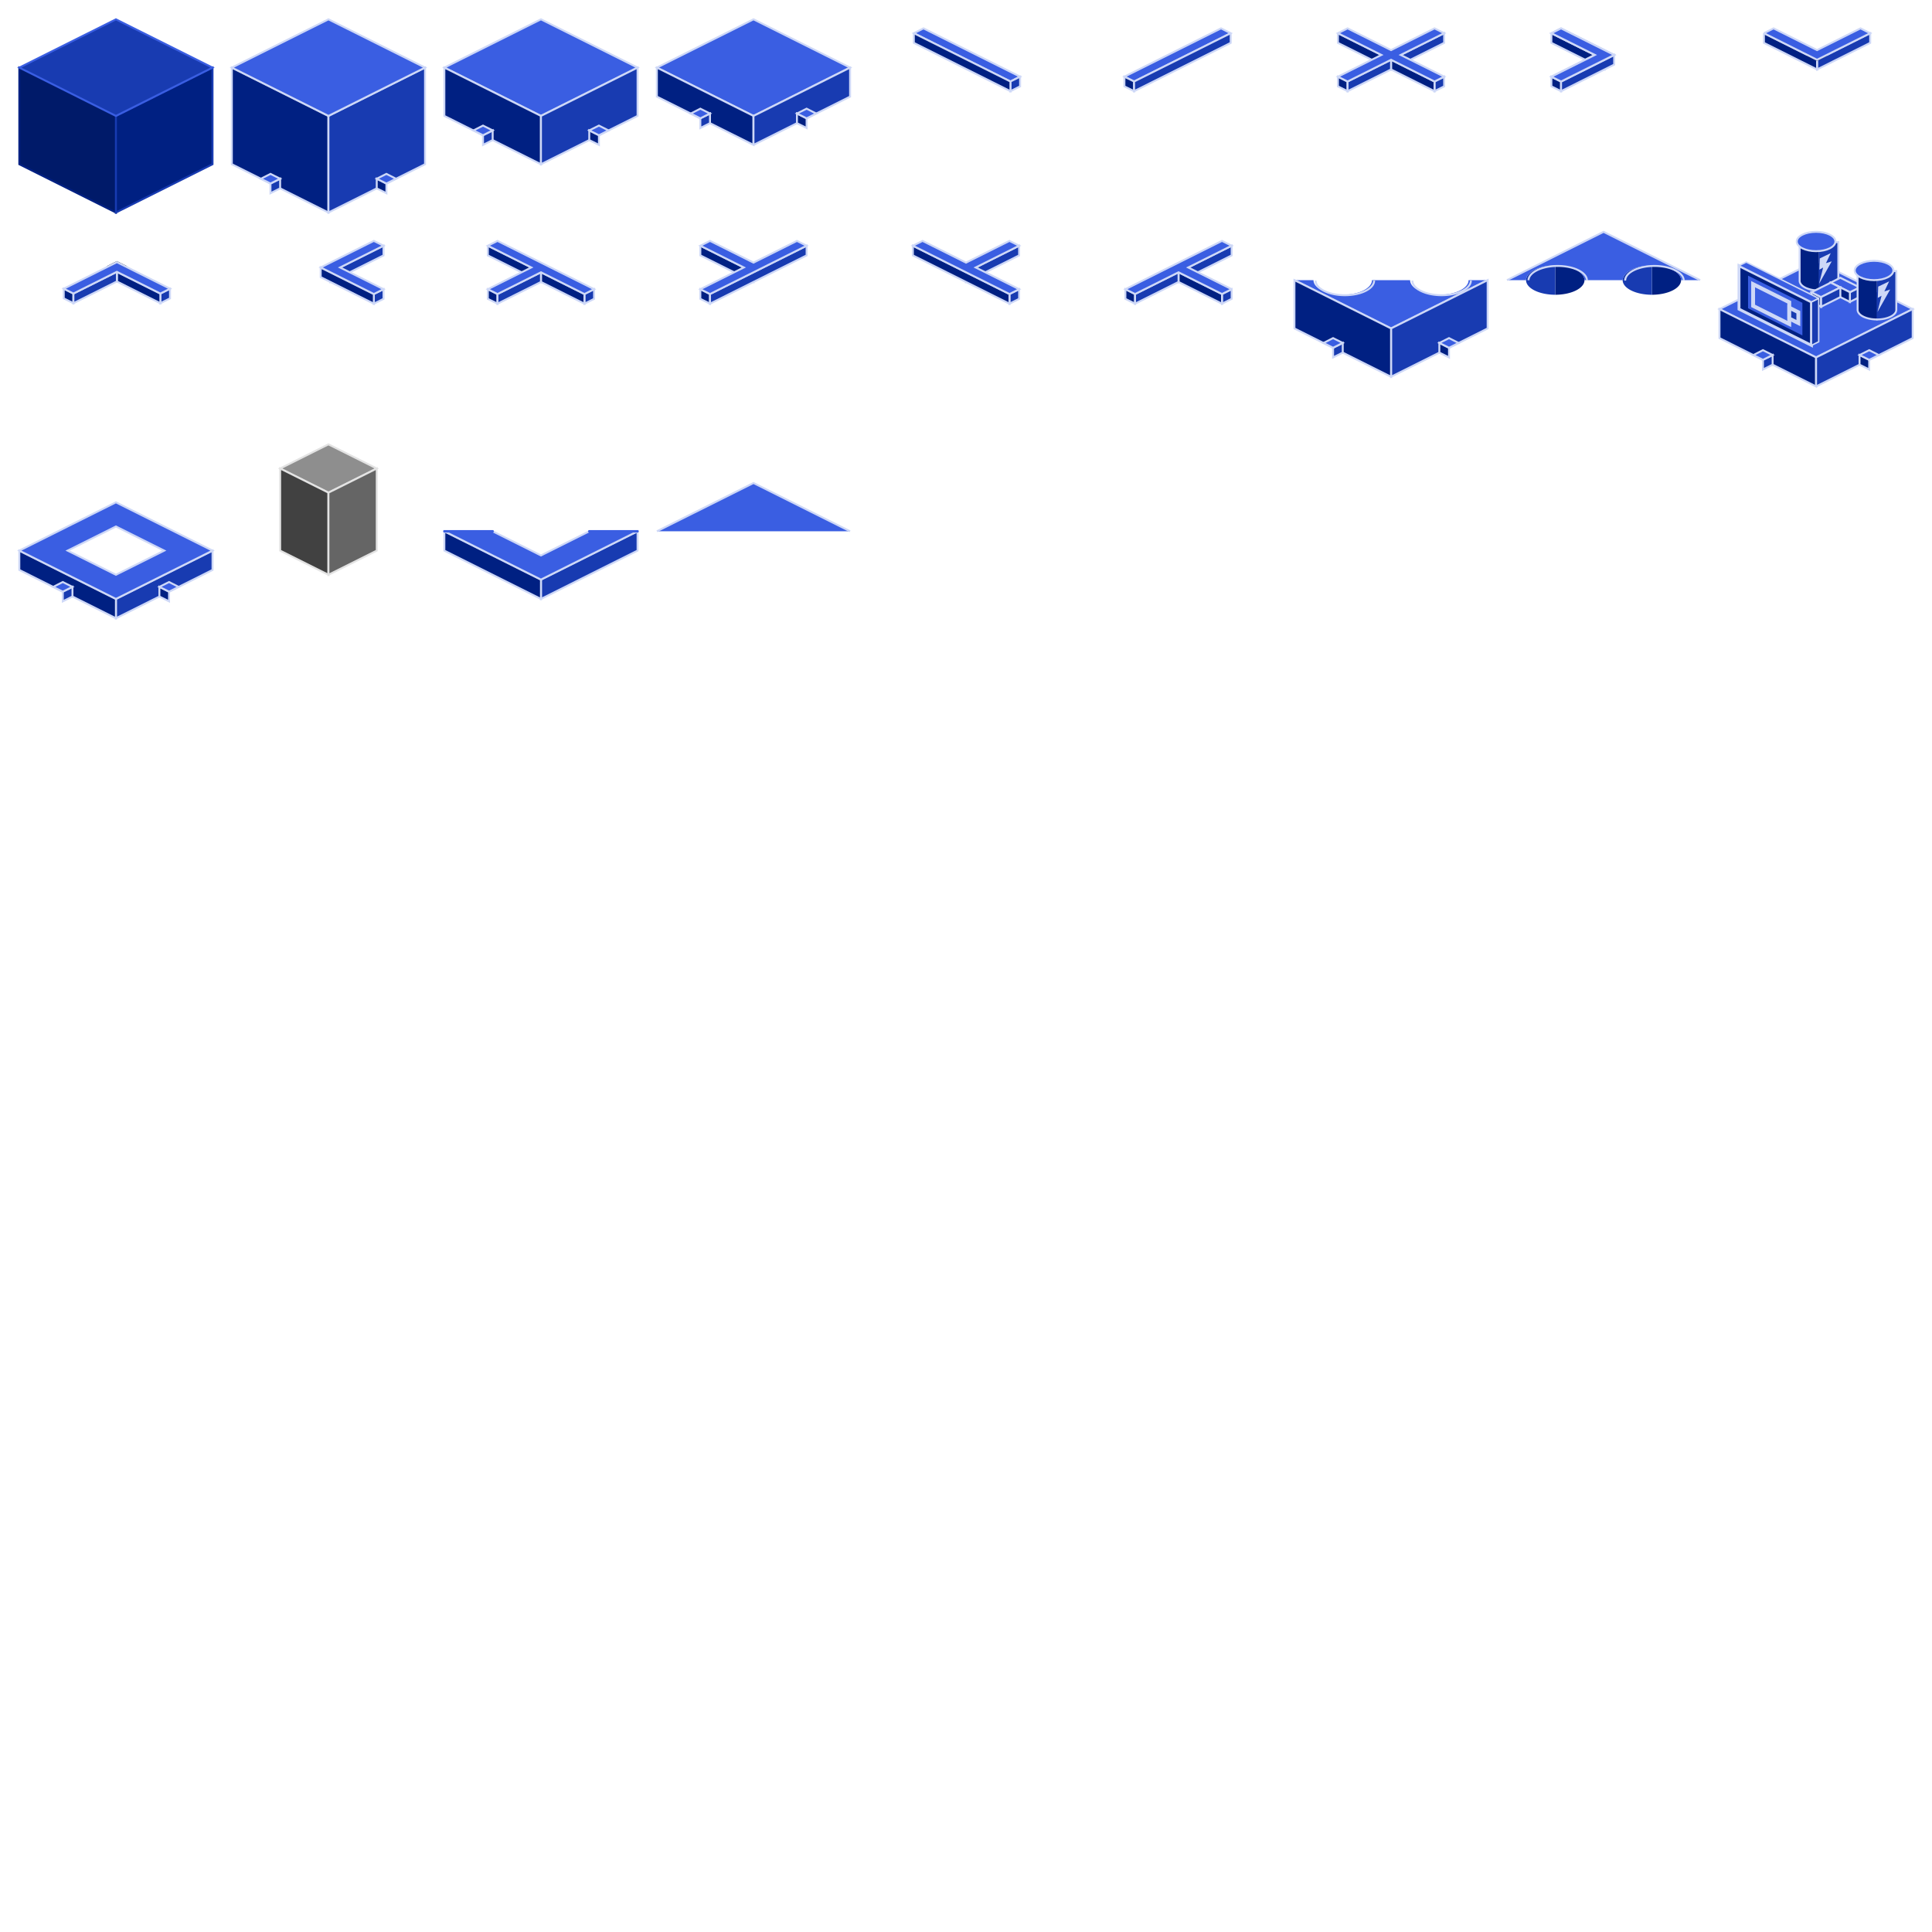 <?xml version="1.0" encoding="UTF-8" standalone="no"?>
<svg
   xmlns:dc="http://purl.org/dc/elements/1.1/"
   xmlns:cc="http://creativecommons.org/ns#"
   xmlns:rdf="http://www.w3.org/1999/02/22-rdf-syntax-ns#"
   xmlns:svg="http://www.w3.org/2000/svg"
   xmlns="http://www.w3.org/2000/svg"
   xmlns:sodipodi="http://sodipodi.sourceforge.net/DTD/sodipodi-0.dtd"
   xmlns:inkscape="http://www.inkscape.org/namespaces/inkscape"
   width="1000"
   height="1000"
   viewBox="0 0 264.583 264.583"
   version="1.1"
   id="svg8"
   inkscape:version="1.0 (4035a4fb49, 2020-05-01)"
   sodipodi:docname="tileset.svg"
   inkscape:export-filename="C:\Users\razor\Documents\Projects\programming\gdquest\godot-2d-simulation-survival\godot\bitmap.png"
   inkscape:export-xdpi="64.031998"
   inkscape:export-ydpi="64.031998">
  <defs
     id="defs2" />
  <sodipodi:namedview
     inkscape:snap-object-midpoints="true"
     showborder="true"
     id="base"
     pagecolor="#ffffff"
     bordercolor="#666666"
     borderopacity="1.0"
     inkscape:pageopacity="0.0"
     inkscape:pageshadow="2"
     inkscape:zoom="5.6568544"
     inkscape:cx="202.56931"
     inkscape:cy="275.13168"
     inkscape:document-units="px"
     inkscape:current-layer="layer1"
     inkscape:document-rotation="0"
     showgrid="true"
     units="px"
     inkscape:window-width="3440"
     inkscape:window-height="1377"
     inkscape:window-x="-8"
     inkscape:window-y="-8"
     inkscape:window-maximized="1"
     inkscape:snap-intersection-paths="true"
     inkscape:snap-midpoints="true"
     inkscape:object-paths="false"
     showguides="true"
     inkscape:guide-bbox="true"
     inkscape:snap-center="false">
    <inkscape:grid
       enabled="true"
       visible="true"
       spacingx="1.323"
       spacingy="1.323"
       type="xygrid"
       id="grid833"
       originx="2.646"
       originy="2.646"
       empspacing="1" />
    <sodipodi:guide
       position="29.104,240.771"
       orientation="1,0"
       id="guide1578" />
    <sodipodi:guide
       position="31.75,243.417"
       orientation="1,0"
       id="guide1580" />
    <sodipodi:guide
       position="58.208,243.417"
       orientation="1,0"
       id="guide1582" />
    <sodipodi:guide
       position="60.854,243.417"
       orientation="1,0"
       id="guide1584" />
    <sodipodi:guide
       position="87.312,243.417"
       orientation="1,0"
       id="guide1586" />
    <sodipodi:guide
       position="89.958,242.094"
       orientation="1,0"
       id="guide1588" />
    <sodipodi:guide
       position="116.417,243.417"
       orientation="1,0"
       id="guide1590" />
    <sodipodi:guide
       position="119.062,243.417"
       orientation="1,0"
       id="guide1592" />
    <sodipodi:guide
       position="145.521,238.125"
       orientation="1,0"
       id="guide1594" />
    <sodipodi:guide
       position="148.167,239.448"
       orientation="1,0"
       id="guide1596" />
    <sodipodi:guide
       position="174.625,240.771"
       orientation="1,0"
       id="guide1598" />
    <sodipodi:guide
       position="177.271,238.125"
       orientation="1,0"
       id="guide1600" />
    <sodipodi:guide
       position="203.729,240.771"
       orientation="1,0"
       id="guide1602" />
    <sodipodi:guide
       position="206.375,235.479"
       orientation="1,0"
       id="guide1604" />
    <sodipodi:guide
       position="232.833,236.802"
       orientation="1,0"
       id="guide1606" />
    <sodipodi:guide
       position="235.479,232.833"
       orientation="1,0"
       id="guide1608" />
    <sodipodi:guide
       position="261.938,238.125"
       orientation="1,0"
       id="guide1610" />
    <sodipodi:guide
       position="22.49,261.938"
       orientation="0,-1"
       id="guide1612" />
    <sodipodi:guide
       position="23.812,235.479"
       orientation="0,-1"
       id="guide1614" />
    <sodipodi:guide
       position="21.167,232.833"
       orientation="0,-1"
       id="guide1616" />
    <sodipodi:guide
       position="22.49,206.375"
       orientation="0,-1"
       id="guide1618" />
    <sodipodi:guide
       position="18.521,203.729"
       orientation="0,-1"
       id="guide1620" />
    <sodipodi:guide
       position="21.167,177.271"
       orientation="0,-1"
       id="guide1622" />
    <sodipodi:guide
       position="25.135,148.167"
       orientation="0,-1"
       id="guide1626" />
    <sodipodi:guide
       position="22.49,145.521"
       orientation="0,-1"
       id="guide1628" />
    <sodipodi:guide
       position="19.844,119.062"
       orientation="0,-1"
       id="guide1630" />
    <sodipodi:guide
       position="21.167,116.417"
       orientation="0,-1"
       id="guide1632" />
    <sodipodi:guide
       position="21.167,89.958"
       orientation="0,-1"
       id="guide1634" />
    <sodipodi:guide
       position="25.135,87.312"
       orientation="0,-1"
       id="guide1636" />
    <sodipodi:guide
       position="21.167,60.854"
       orientation="0,-1"
       id="guide1638" />
    <sodipodi:guide
       position="25.135,58.208"
       orientation="0,-1"
       id="guide1640" />
    <sodipodi:guide
       position="25.135,31.75"
       orientation="0,-1"
       id="guide1642" />
    <sodipodi:guide
       position="25.135,29.104"
       orientation="0,-1"
       id="guide1644" />
    <sodipodi:guide
       position="23.812,2.646"
       orientation="0,-1"
       id="guide1646" />
    <sodipodi:guide
       position="2.646,43.656"
       orientation="1,0"
       id="guide1648" />
  </sodipodi:namedview>
  <g
     inkscape:label="Blocks"
     inkscape:groupmode="layer"
     id="layer1"
     style="display:inline">
    <path
       id="path1659"
       d="m 212.46,4.548 7.276,3.638 -10e-6,1.323 -7.276,-3.638 V 4.548"
       style="fill:#002082;stroke:#ced8f7;stroke-width:0.265px;stroke-linecap:butt;stroke-linejoin:miter;stroke-opacity:1" />
    <path
       style="fill:#3a5ee2;stroke:#ced8f7;stroke-width:0.265;stroke-linecap:butt;stroke-linejoin:miter;stroke-opacity:1;stroke-miterlimit:4;stroke-dasharray:none"
       d="M 74.083,2.646 60.854,9.26 74.083,15.875 87.313,9.26 Z"
       id="path845" />
    <path
       style="fill:#002082;stroke:#ced8f7;stroke-width:0.265;stroke-linecap:butt;stroke-linejoin:miter;stroke-opacity:1;stroke-miterlimit:4;stroke-dasharray:none"
       d="M 60.854,9.26 V 15.875 l 13.229,6.615 V 15.875 Z"
       id="path847" />
    <path
       style="fill:#183bb1;fill-opacity:1;stroke:#ced8f7;stroke-width:0.265;stroke-linecap:butt;stroke-linejoin:miter;stroke-opacity:1;stroke-miterlimit:4;stroke-dasharray:none"
       d="M 74.083,22.49 87.313,15.875 V 9.26 L 74.083,15.875 Z"
       id="path849" />
    <path
       id="path1434"
       d="M 103.188,2.646 89.958,9.26 103.188,15.875 116.417,9.26 Z"
       style="fill:#3a5ee2;stroke:#ced8f7;stroke-width:0.265;stroke-linecap:butt;stroke-linejoin:miter;stroke-opacity:1;stroke-miterlimit:4;stroke-dasharray:none" />
    <path
       style="fill:#002082;stroke:#ced8f7;stroke-width:0.265;stroke-linecap:butt;stroke-linejoin:miter;stroke-opacity:1;stroke-miterlimit:4;stroke-dasharray:none"
       d="M 89.958,13.229 103.188,19.844 V 15.875 L 89.958,9.26 Z"
       id="path1440" />
    <path
       style="fill:#183bb1;stroke:#ced8f7;stroke-width:0.265;stroke-linecap:butt;stroke-linejoin:miter;stroke-opacity:1;stroke-miterlimit:4;stroke-dasharray:none"
       d="m 103.188,19.844 13.229,-6.615 V 9.26 L 103.188,15.875 v 3.969"
       id="path1442" />
    <path
       style="fill:#3a5ee2;stroke:#ced8f7;stroke-width:0.265;stroke-linecap:butt;stroke-linejoin:miter;stroke-miterlimit:4;stroke-dasharray:none;stroke-opacity:1"
       d="m 138.377,11.162 1.323,-0.661 -13.229,-6.615 -1.323,0.661 z"
       id="path1515" />
    <path
       style="fill:#183bb1;stroke:#ced8f7;stroke-width:0.265;stroke-linecap:butt;stroke-linejoin:miter;stroke-miterlimit:4;stroke-dasharray:none;stroke-opacity:1"
       d="m 138.377,11.162 -10e-6,1.323 1.323,-0.661 v -1.323 z"
       id="path1524" />
    <path
       style="fill:#002082;stroke:#ced8f7;stroke-width:0.265;stroke-linecap:butt;stroke-linejoin:miter;stroke-miterlimit:4;stroke-dasharray:none;stroke-opacity:1"
       d="m 125.148,4.548 v 1.323 l 13.229,6.615 10e-6,-1.323 -13.229,-6.615"
       id="path1526" />
    <path
       id="path1530"
       d="m 155.31,11.162 -1.323,-0.661 13.229,-6.615 1.323,0.661 z"
       style="fill:#3a5ee2;stroke:#ced8f7;stroke-width:0.265;stroke-linecap:butt;stroke-linejoin:miter;stroke-miterlimit:4;stroke-dasharray:none;stroke-opacity:1" />
    <path
       id="path1532"
       d="m 155.31,11.162 1e-5,1.323 -1.323,-0.661 v -1.323 z"
       style="fill:#002082;stroke:#ced8f7;stroke-width:0.265;stroke-linecap:butt;stroke-linejoin:miter;stroke-miterlimit:4;stroke-dasharray:none;stroke-opacity:1" />
    <path
       id="path1534"
       d="M 168.54,4.548 V 5.87 l -13.229,6.615 -1e-5,-1.323 13.229,-6.615"
       style="fill:#183bb1;stroke:#ced8f7;stroke-width:0.265;stroke-linecap:butt;stroke-linejoin:miter;stroke-miterlimit:4;stroke-dasharray:none;stroke-opacity:1" />
    <path
       id="path1538"
       d="m 196.453,11.162 -1e-5,1.323 1.323,-0.661 v -1.323 z"
       style="fill:#183bb1;stroke:#ced8f7;stroke-width:0.265;stroke-linecap:butt;stroke-linejoin:miter;stroke-miterlimit:4;stroke-dasharray:none;stroke-opacity:1" />
    <path
       style="fill:#002082;stroke:#ced8f7;stroke-width:0.265px;stroke-linecap:butt;stroke-linejoin:miter;stroke-opacity:1"
       d="m 184.547,11.162 -1.323,-0.661 v 1.323 l 1.323,0.661 z"
       id="path1560" />
    <path
       id="path1574"
       style="fill:none;stroke:#ced8f7;stroke-width:0.265px;stroke-linecap:butt;stroke-linejoin:miter;stroke-opacity:1"
       d="m 190.5,8.186 v 0" />
    <path
       style="fill:#183bb1;stroke:#ced8f7;stroke-width:0.265px;stroke-linecap:butt;stroke-linejoin:miter;stroke-opacity:1"
       d="m 197.776,5.87 -7.276,3.638 1e-5,-1.323 7.276,-3.638 z"
       id="path1583" />
    <path
       style="fill:#002082;stroke:#ced8f7;stroke-width:0.265px;stroke-linecap:butt;stroke-linejoin:miter;stroke-opacity:1"
       d="m 183.224,4.548 7.276,3.638 -1e-5,1.323 -7.276,-3.638 V 4.548"
       id="path1585" />
    <path
       style="fill:#002082;stroke:#ced8f7;stroke-width:0.265px;stroke-linecap:butt;stroke-linejoin:miter;stroke-opacity:1"
       d="m 190.5,8.186 5.953,2.977 2e-5,1.323 -5.953,-2.977 V 8.186"
       id="path1581" />
    <path
       style="fill:#183bb1;stroke:#ced8f7;stroke-width:0.265px;stroke-linecap:butt;stroke-linejoin:miter;stroke-opacity:1"
       d="m 190.5,8.186 v 1.323 l -5.953,2.977 -2e-5,-1.323 z"
       id="path1579" />
    <path
       id="path1542"
       style="fill:#3a5ee2;stroke:#ced8f7;stroke-width:0.265;stroke-linecap:butt;stroke-linejoin:miter;stroke-miterlimit:4;stroke-dasharray:none;stroke-opacity:1"
       d="m 184.547,3.886 -1.323,0.661 5.953,2.977 -5.953,2.977 1.323,0.661 5.953,-2.977 5.953,2.977 1.323,-0.661 -5.953,-2.977 5.953,-2.977 -1.323,-0.661 -5.953,2.977 z" />
    <path
       id="path1653"
       d="m 213.783,11.162 -1.323,-0.661 v 1.323 l 1.323,0.661 z"
       style="fill:#002082;stroke:#ced8f7;stroke-width:0.265px;stroke-linecap:butt;stroke-linejoin:miter;stroke-opacity:1" />
    <path
       d="m 219.736,8.186 v 0"
       style="fill:none;stroke:#ced8f7;stroke-width:0.265px;stroke-linecap:butt;stroke-linejoin:miter;stroke-opacity:1"
       id="path1655" />
    <path
       id="path1669"
       d="m 51.197,40.266 -1e-5,1.323 1.323,-0.661 v -1.323 z"
       style="fill:#183bb1;stroke:#ced8f7;stroke-width:0.265;stroke-linecap:butt;stroke-linejoin:miter;stroke-miterlimit:4;stroke-dasharray:none;stroke-opacity:1" />
    <path
       id="path1673"
       style="fill:none;stroke:#ced8f7;stroke-width:0.265px;stroke-linecap:butt;stroke-linejoin:miter;stroke-opacity:1"
       d="m 45.244,37.29 v 0" />
    <path
       style="fill:#183bb1;stroke:#ced8f7;stroke-width:0.265px;stroke-linecap:butt;stroke-linejoin:miter;stroke-opacity:1"
       d="m 52.52,34.975 -7.276,3.638 1e-5,-1.323 7.276,-3.638 z"
       id="path1675" />
    <path
       style="fill:#183bb1;stroke:#ced8f7;stroke-width:0.265;stroke-linecap:butt;stroke-linejoin:miter;stroke-miterlimit:4;stroke-dasharray:none;stroke-opacity:1"
       d="m 21.96,40.2 -10e-6,1.323 1.323,-0.661 v -1.323 z"
       id="path1687" />
    <path
       id="path1689"
       d="m 10.054,40.2 -1.323,-0.661 v 1.323 l 1.323,0.661 z"
       style="fill:#002082;stroke:#ced8f7;stroke-width:0.265px;stroke-linecap:butt;stroke-linejoin:miter;stroke-opacity:1" />
    <path
       d="m 16.007,37.224 v 0"
       style="fill:none;stroke:#ced8f7;stroke-width:0.265px;stroke-linecap:butt;stroke-linejoin:miter;stroke-opacity:1"
       id="path1691" />
    <path
       id="path1697"
       d="m 16.007,37.224 5.953,2.977 2e-5,1.323 -5.953,-2.977 v -1.323"
       style="fill:#002082;stroke:#ced8f7;stroke-width:0.265px;stroke-linecap:butt;stroke-linejoin:miter;stroke-opacity:1" />
    <path
       id="path1699"
       d="m 16.007,37.224 v 1.323 l -5.953,2.977 -2e-5,-1.323 z"
       style="fill:#183bb1;stroke:#ced8f7;stroke-width:0.265px;stroke-linecap:butt;stroke-linejoin:miter;stroke-opacity:1" />
    <path
       id="path1709"
       style="fill:none;stroke:#ced8f7;stroke-width:0.265px;stroke-linecap:butt;stroke-linejoin:miter;stroke-opacity:1"
       d="m 248.841,8.186 v 0" />
    <path
       style="fill:#183bb1;stroke:#ced8f7;stroke-width:0.265px;stroke-linecap:butt;stroke-linejoin:miter;stroke-opacity:1"
       d="m 256.117,5.87 -7.276,3.638 1e-5,-1.323 7.276,-3.638 z"
       id="path1711" />
    <path
       style="fill:#002082;stroke:#ced8f7;stroke-width:0.265px;stroke-linecap:butt;stroke-linejoin:miter;stroke-opacity:1"
       d="m 241.565,4.548 7.276,3.638 -1e-5,1.323 -7.276,-3.638 v -1.323"
       id="path1713" />
    <path
       style="fill:none;stroke:#000000;stroke-width:0.265px;stroke-linecap:butt;stroke-linejoin:miter;stroke-opacity:1"
       d="m 247.518,7.524 1.323,0.661 1.323,-0.661"
       id="path1725" />
    <path
       style="fill:none;stroke:#000000;stroke-width:0.265px;stroke-linecap:butt;stroke-linejoin:miter;stroke-opacity:1"
       d="M 17.33,36.562 16.007,35.901 14.684,36.562"
       id="path1727" />
    <path
       style="fill:none;stroke:#000000;stroke-width:0.265px;stroke-linecap:butt;stroke-linejoin:miter;stroke-opacity:1"
       d="m 221.059,7.524 -1e-5,1.323"
       id="path1740" />
    <path
       style="fill:#183bb1;stroke:#ced8f7;stroke-width:0.265px;stroke-linecap:butt;stroke-linejoin:miter;stroke-opacity:1"
       d="m 221.059,7.524 v 1.323 l -7.276,3.638 -2e-5,-1.323 z"
       id="path1742" />
    <path
       style="fill:#3a5ee2;stroke:#ced8f7;stroke-width:0.265px;stroke-linecap:butt;stroke-linejoin:miter;stroke-opacity:1"
       d="m 221.059,7.524 -7.276,3.638 -1.323,-0.661 5.953,-2.977 -5.953,-2.977 1.323,-0.661 z"
       id="path1738" />
    <path
       style="fill:#002082;stroke:#ced8f7;stroke-width:0.265px;stroke-linecap:butt;stroke-linejoin:miter;stroke-opacity:1"
       d="m 51.197,41.589 -7.276,-3.638 4e-5,-1.323 7.276,3.638 z"
       id="path1755" />
    <path
       style="fill:#3a5ee2;stroke:#ced8f7;stroke-width:0.265px;stroke-linecap:butt;stroke-linejoin:miter;stroke-opacity:1"
       d="m 43.921,36.628 7.276,-3.638 1.323,0.661 -5.953,2.977 5.953,2.977 -1.323,0.661 z"
       id="path1751" />
    <path
       style="fill:#3a5ee2;stroke:#ced8f7;stroke-width:0.265px;stroke-linecap:butt;stroke-linejoin:miter;stroke-opacity:1"
       d="m 8.731,39.539 7.276,-3.638 7.276,3.638 -1.323,0.661 -5.953,-2.977 -5.953,2.977 z"
       id="path1762" />
    <path
       style="fill:#3a5ee2;stroke:#ced8f7;stroke-width:0.265px;stroke-linecap:butt;stroke-linejoin:miter;stroke-opacity:1"
       d="m 241.565,4.548 7.276,3.638 7.276,-3.638 -1.323,-0.661 -5.953,2.977 -5.953,-2.977 -1.323,0.661"
       id="path1764" />
    <path
       id="path1768"
       d="m 221.059,7.524 -7.276,3.638 -1.323,-0.661 5.953,-2.977 -5.953,-2.977 1.323,-0.661 z"
       style="fill:#3a5ee2;stroke:#ced8f7;stroke-width:0.265px;stroke-linecap:butt;stroke-linejoin:miter;stroke-opacity:1" />
    <path
       style="mix-blend-mode:normal;fill:#001a69;fill-opacity:1;stroke:#002082;stroke-width:0.265;stroke-linecap:butt;stroke-linejoin:miter;stroke-opacity:1;stroke-miterlimit:4;stroke-dasharray:none"
       d="M 15.875,15.875 2.646,9.26 V 22.49 L 15.875,29.104 Z"
       id="path843" />
    <path
       style="mix-blend-mode:normal;fill:#002082;fill-opacity:1;stroke:#183bb1;stroke-width:0.265;stroke-linecap:butt;stroke-linejoin:miter;stroke-opacity:1;stroke-miterlimit:4;stroke-dasharray:none"
       d="M 15.875,15.875 V 29.104 L 29.104,22.49 V 9.26 Z"
       id="path841" />
    <path
       style="mix-blend-mode:normal;fill:#183bb1;fill-opacity:1;stroke:#3a5ee2;stroke-width:0.265;stroke-linecap:butt;stroke-linejoin:miter;stroke-miterlimit:4;stroke-dasharray:none;stroke-opacity:1"
       d="M 15.875,2.646 2.646,9.26 15.875,15.875 29.104,9.26 Z"
       id="path839" />
    <path
       style="fill:#183bb1;stroke:#ced8f7;stroke-width:0.265;stroke-linecap:butt;stroke-linejoin:miter;stroke-miterlimit:4;stroke-dasharray:none;stroke-opacity:1"
       d="m 80.036,40.266 -1e-5,1.323 1.323,-0.661 v -1.323 z"
       id="path1796" />
    <path
       id="path1798"
       d="m 68.13,40.266 -1.323,-0.661 v 1.323 l 1.323,0.661 z"
       style="fill:#002082;stroke:#ced8f7;stroke-width:0.265px;stroke-linecap:butt;stroke-linejoin:miter;stroke-opacity:1" />
    <path
       d="m 74.083,37.29 v 0"
       style="fill:none;stroke:#ced8f7;stroke-width:0.265px;stroke-linecap:butt;stroke-linejoin:miter;stroke-opacity:1"
       id="path1800" />
    <path
       id="path1804"
       d="m 66.807,33.652 7.276,3.638 -1e-5,1.323 -7.276,-3.638 v -1.323"
       style="fill:#002082;stroke:#ced8f7;stroke-width:0.265px;stroke-linecap:butt;stroke-linejoin:miter;stroke-opacity:1" />
    <path
       id="path1806"
       d="m 74.083,37.29 5.953,2.977 2e-5,1.323 -5.953,-2.977 v -1.323"
       style="fill:#002082;stroke:#ced8f7;stroke-width:0.265px;stroke-linecap:butt;stroke-linejoin:miter;stroke-opacity:1" />
    <path
       id="path1808"
       d="m 74.083,37.29 v 1.323 l -5.953,2.977 -2e-5,-1.323 z"
       style="fill:#183bb1;stroke:#ced8f7;stroke-width:0.265px;stroke-linecap:butt;stroke-linejoin:miter;stroke-opacity:1" />
    <path
       style="fill:#3a5ee2;stroke:#ced8f7;stroke-width:0.265px;stroke-linecap:butt;stroke-linejoin:miter;stroke-opacity:1"
       d="m 66.807,39.605 5.953,-2.977 -5.953,-2.977 1.323,-0.661 13.229,6.615 -1.323,0.661 -5.953,-2.977 -5.953,2.977 z"
       id="path1812" />
    <path
       id="path1818"
       d="m 97.234,40.266 -1.323,-0.661 v 1.323 l 1.323,0.661 z"
       style="fill:#002082;stroke:#ced8f7;stroke-width:0.265px;stroke-linecap:butt;stroke-linejoin:miter;stroke-opacity:1" />
    <path
       d="m 103.187,37.29 v 0"
       style="fill:none;stroke:#ced8f7;stroke-width:0.265px;stroke-linecap:butt;stroke-linejoin:miter;stroke-opacity:1"
       id="path1820" />
    <path
       id="path1824"
       d="m 95.911,33.652 7.276,3.638 -1e-5,1.323 -7.276,-3.638 v -1.323"
       style="fill:#002082;stroke:#ced8f7;stroke-width:0.265px;stroke-linecap:butt;stroke-linejoin:miter;stroke-opacity:1" />
    <path
       id="path1822"
       style="fill:#183bb1;stroke:#ced8f7;stroke-width:0.265px;stroke-linecap:butt;stroke-linejoin:miter;stroke-opacity:1"
       d="m 110.464,33.652 -7.276,3.638 -5.953,2.977 v 1.323 l 5.953,-2.977 7.276,-3.638 z" />
    <path
       style="fill:#3a5ee2;stroke:#ced8f7;stroke-width:0.265px;stroke-linecap:butt;stroke-linejoin:miter;stroke-opacity:1"
       d="m 95.911,39.605 1.323,0.661 13.229,-6.615 -1.323,-0.661 -5.953,2.977 -5.953,-2.977 -1.323,0.661 5.953,2.977 z"
       id="path1832" />
    <path
       style="fill:#183bb1;stroke:#ced8f7;stroke-width:0.265;stroke-linecap:butt;stroke-linejoin:miter;stroke-miterlimit:4;stroke-dasharray:none;stroke-opacity:1"
       d="m 138.245,40.266 -1e-5,1.323 1.323,-0.661 v -1.323 z"
       id="path1850" />
    <path
       d="m 132.292,37.29 v 0"
       style="fill:none;stroke:#ced8f7;stroke-width:0.265px;stroke-linecap:butt;stroke-linejoin:miter;stroke-opacity:1"
       id="path1854" />
    <path
       id="path1856"
       d="m 139.568,34.975 -7.276,3.638 1e-5,-1.323 7.276,-3.638 z"
       style="fill:#183bb1;stroke:#ced8f7;stroke-width:0.265px;stroke-linecap:butt;stroke-linejoin:miter;stroke-opacity:1" />
    <path
       id="path1858"
       style="fill:#002082;stroke:#ced8f7;stroke-width:0.265px;stroke-linecap:butt;stroke-linejoin:miter;stroke-opacity:1"
       d="m 125.016,33.652 v 1.323 l 7.276,3.638 5.953,2.977 v -1.323 l -5.953,-2.977 z" />
    <path
       style="fill:#3a5ee2;stroke:#ced8f7;stroke-width:0.265px;stroke-linecap:butt;stroke-linejoin:miter;stroke-opacity:1"
       d="m 125.016,33.652 13.229,6.615 1.323,-0.661 -5.953,-2.977 5.953,-2.977 -1.323,-0.661 -5.953,2.977 -5.953,-2.977 z"
       id="path1866" />
    <path
       style="fill:#183bb1;stroke:#ced8f7;stroke-width:0.265;stroke-linecap:butt;stroke-linejoin:miter;stroke-miterlimit:4;stroke-dasharray:none;stroke-opacity:1"
       d="m 167.349,40.266 -1e-5,1.323 1.323,-0.661 v -1.323 z"
       id="path1875" />
    <path
       id="path1877"
       d="m 155.443,40.266 -1.323,-0.661 v 1.323 l 1.323,0.661 z"
       style="fill:#002082;stroke:#ced8f7;stroke-width:0.265px;stroke-linecap:butt;stroke-linejoin:miter;stroke-opacity:1" />
    <path
       d="m 161.396,37.29 v 0"
       style="fill:none;stroke:#ced8f7;stroke-width:0.265px;stroke-linecap:butt;stroke-linejoin:miter;stroke-opacity:1"
       id="path1879" />
    <path
       id="path1881"
       d="m 168.672,34.975 -7.276,3.638 10e-6,-1.323 7.276,-3.638 z"
       style="fill:#183bb1;stroke:#ced8f7;stroke-width:0.265px;stroke-linecap:butt;stroke-linejoin:miter;stroke-opacity:1" />
    <path
       id="path1885"
       d="m 161.396,37.29 5.953,2.977 2e-5,1.323 -5.953,-2.977 v -1.323"
       style="fill:#002082;stroke:#ced8f7;stroke-width:0.265px;stroke-linecap:butt;stroke-linejoin:miter;stroke-opacity:1" />
    <path
       id="path1887"
       d="m 161.396,37.29 v 1.323 l -5.953,2.977 -2e-5,-1.323 z"
       style="fill:#183bb1;stroke:#ced8f7;stroke-width:0.265px;stroke-linecap:butt;stroke-linejoin:miter;stroke-opacity:1" />
    <path
       style="fill:#3a5ee2;stroke:#ced8f7;stroke-width:0.265px;stroke-linecap:butt;stroke-linejoin:miter;stroke-opacity:1"
       d="m 168.672,39.605 -1.323,0.661 -5.953,-2.977 -5.953,2.977 -1.323,-0.661 13.229,-6.615 1.323,0.661 -5.953,2.977 5.953,2.977"
       id="path1891" />
    <path
       id="path1931"
       style="opacity:1;fill:#002082;fill-opacity:1;stroke:none;stroke-width:0.265;stroke-linecap:round;stroke-miterlimit:4;stroke-dasharray:none;stroke-opacity:1"
       d="m 226.219,36.364 v 4.002 a 4.002,2.001 0 0 0 4.002,-2.001 4.002,2.001 0 0 0 -4.002,-2.001 z" />
    <path
       id="path2014"
       style="opacity:1;fill:#183bb1;fill-opacity:1;stroke:none;stroke-width:0.265;stroke-linecap:round;stroke-miterlimit:4;stroke-dasharray:none;stroke-opacity:1"
       d="m 226.161,36.364 a 4.002,2.001 0 0 0 -3.944,2.001 4.002,2.001 0 0 0 4.002,2.001 v -4.002 a 4.002,2.001 0 0 0 -0.058,0 z" />
    <path
       id="path1949"
       style="opacity:1;fill:#002082;fill-opacity:1;stroke:none;stroke-width:0.265;stroke-linecap:round;stroke-miterlimit:4;stroke-dasharray:none;stroke-opacity:1"
       d="m 212.99,36.364 v 4.002 a 4.002,2.001 0 0 0 4.002,-2.001 4.002,2.001 0 0 0 -4.002,-2.001 z" />
    <path
       id="path2018"
       style="opacity:1;fill:#183bb1;fill-opacity:1;stroke:none;stroke-width:0.265;stroke-linecap:round;stroke-miterlimit:4;stroke-dasharray:none;stroke-opacity:1"
       d="m 212.932,36.364 a 4.002,2.001 0 0 0 -3.944,2.001 4.002,2.001 0 0 0 4.002,2.001 v -4.002 a 4.002,2.001 0 0 0 -0.058,0 z" />
    <path
       id="path970"
       style="fill:#3a5ee2;stroke:none;stroke-width:0.265;stroke-linecap:butt;stroke-linejoin:miter;stroke-miterlimit:4;stroke-dasharray:none;stroke-opacity:1"
       d="m 203.729,38.365 h -2.613 a 4.002,2.001 0 0 1 -4.002,2.001 4.002,2.001 0 0 1 -4.002,-2.001 h -5.226 a 4.002,2.001 0 0 1 -4.002,2.001 4.002,2.001 0 0 1 -4.002,-2.001 h -2.613 L 190.5,44.979 Z" />
    <path
       transform="scale(0.265)"
       d="M 710.125 145 A 15.125 7.562 0 0 1 695 152.562 A 15.125 7.562 0 0 1 679.875 145 L 679.875 145 "
       style="fill:none;stroke:#ced8f7;stroke-width:1;stroke-linecap:butt;stroke-linejoin:miter;stroke-miterlimit:4;stroke-dasharray:none;stroke-opacity:1"
       id="path981" />
    <path
       transform="scale(0.265)"
       d="M 760.125 145 A 15.125 7.563 0 0 1 745 152.562 A 15.125 7.563 0 0 1 729.875 145 L 729.875 145 "
       style="fill:none;stroke:#ced8f7;stroke-width:1;stroke-linecap:butt;stroke-linejoin:miter;stroke-miterlimit:4;stroke-dasharray:none;stroke-opacity:1"
       id="path974" />
    <path
       style="fill:#3a5ee2;stroke:none;stroke-width:0.265;stroke-linecap:butt;stroke-linejoin:miter;stroke-miterlimit:4;stroke-dasharray:none;stroke-opacity:1"
       d="M 219.604,31.75 206.375,38.365 h 2.613 a 4.002,2.001 0 0 1 3.944,-2.001 4.002,2.001 0 0 1 0.058,0 4.002,2.001 0 0 1 4.002,2.001 h 5.226 a 4.002,2.001 0 0 1 3.943,-2.001 4.002,2.001 0 0 1 5.2e-4,0 4.002,2.001 0 0 1 0.058,0 4.002,2.001 0 0 1 4.002,2.001 h 2.613 z"
       id="path998" />
    <path
       transform="scale(0.265)"
       d="M 839.875 144.992 A 15.125 7.563 0 0 1 854.779 137.438 A 15.125 7.563 0 0 1 854.781 137.438 A 15.125 7.563 0 0 1 855 137.438 A 15.125 7.563 0 0 1 870.125 145 "
       style="fill:none;stroke:#ced8f7;stroke-width:1;stroke-linecap:butt;stroke-linejoin:miter;stroke-miterlimit:4;stroke-dasharray:none;stroke-opacity:1"
       id="path1007" />
    <path
       transform="scale(0.265)"
       d="M 789.88 144.812 A 15.125 7.562 0 0 1 804.781 137.438 A 15.125 7.562 0 0 1 805 137.438 A 15.125 7.562 0 0 1 820.125 145 "
       style="fill:none;stroke:#ced8f7;stroke-width:1;stroke-linecap:butt;stroke-linejoin:miter;stroke-miterlimit:4;stroke-dasharray:none;stroke-opacity:1"
       id="path1000" />
    <path
       id="path984"
       d="M 177.271,38.365 190.5,44.979 203.729,38.365"
       style="fill:none;stroke:#ced8f7;stroke-width:0.265px;stroke-linecap:butt;stroke-linejoin:miter;stroke-opacity:1" />
    <path
       id="path1010"
       d="M 206.375,38.365 219.604,31.75 l 13.229,6.615"
       style="fill:none;stroke:#ced8f7;stroke-width:0.265px;stroke-linecap:butt;stroke-linejoin:miter;stroke-opacity:1" />
    <path
       style="fill:#002082;fill-opacity:1;stroke:#ced8f7;stroke-width:0.265;stroke-linecap:butt;stroke-linejoin:miter;stroke-miterlimit:4;stroke-dasharray:none;stroke-opacity:1"
       d="M 44.979,15.875 31.75,9.26 v 13.229 l 13.229,6.615 z"
       id="path1048" />
    <path
       d="m 58.208,9.26 -13.229,6.615 v 13.229 l 6.615,-3.307 2.646,-1.323 3.969,-1.984 z"
       style="fill:#183bb1;fill-opacity:1;stroke:#ced8f7;stroke-width:0.265;stroke-linecap:butt;stroke-linejoin:miter;stroke-miterlimit:4;stroke-dasharray:none;stroke-opacity:1"
       id="path1050" />
    <path
       style="fill:#3a5ee2;fill-opacity:1;stroke:#ced8f7;stroke-width:0.265;stroke-linecap:butt;stroke-linejoin:miter;stroke-miterlimit:4;stroke-dasharray:none;stroke-opacity:1"
       d="M 44.979,2.646 31.75,9.26 44.979,15.875 58.208,9.26 Z"
       id="path1052" />
    <path
       style="display:inline;fill:#002082;stroke:#ced8f7;stroke-width:0.265px;stroke-linecap:butt;stroke-linejoin:miter;stroke-opacity:1"
       d="m 52.917,25.135 -1.323,-0.661 v 1.323 l 1.323,0.661 z"
       id="path1141" />
    <path
       style="display:inline;fill:#3a5ee2;stroke:#ced8f7;stroke-width:0.265px;stroke-linecap:butt;stroke-linejoin:miter;stroke-opacity:1"
       d="m 52.917,25.135 1.314,-0.657 -1.314,-0.666 -1.323,0.661 z"
       id="path1143" />
    <path
       id="path1239"
       d="m 37.042,25.135 1.323,-0.661 v 1.323 l -1.323,0.661 z"
       style="display:inline;fill:#183bb1;stroke:#ced8f7;stroke-width:0.265px;stroke-linecap:butt;stroke-linejoin:miter;stroke-opacity:1" />
    <path
       id="path1241"
       d="m 37.042,25.135 -1.314,-0.657 1.314,-0.666 1.323,0.661 z"
       style="display:inline;fill:#3a5ee2;stroke:#ced8f7;stroke-width:0.265px;stroke-linecap:butt;stroke-linejoin:miter;stroke-opacity:1" />
    <path
       id="path1257"
       d="m 82.021,18.521 -1.323,-0.661 v 1.323 l 1.323,0.661 z"
       style="display:inline;fill:#002082;stroke:#ced8f7;stroke-width:0.265px;stroke-linecap:butt;stroke-linejoin:miter;stroke-opacity:1" />
    <path
       id="path1259"
       d="m 82.021,18.521 1.314,-0.657 -1.314,-0.666 -1.323,0.661 z"
       style="display:inline;fill:#3a5ee2;stroke:#ced8f7;stroke-width:0.265px;stroke-linecap:butt;stroke-linejoin:miter;stroke-opacity:1" />
    <path
       style="display:inline;fill:#183bb1;stroke:#ced8f7;stroke-width:0.265px;stroke-linecap:butt;stroke-linejoin:miter;stroke-opacity:1"
       d="m 66.146,18.521 1.323,-0.661 v 1.323 l -1.323,0.661 z"
       id="path1263" />
    <path
       style="display:inline;fill:#3a5ee2;stroke:#ced8f7;stroke-width:0.265px;stroke-linecap:butt;stroke-linejoin:miter;stroke-opacity:1"
       d="m 66.146,18.521 -1.314,-0.657 1.314,-0.666 1.323,0.661 z"
       id="path1265" />
    <path
       style="display:inline;fill:#002082;stroke:#ced8f7;stroke-width:0.265px;stroke-linecap:butt;stroke-linejoin:miter;stroke-opacity:1"
       d="m 110.464,16.206 -1.323,-0.661 v 1.323 l 1.323,0.661 z"
       id="path1273" />
    <path
       style="display:inline;fill:#3a5ee2;stroke:#ced8f7;stroke-width:0.265px;stroke-linecap:butt;stroke-linejoin:miter;stroke-opacity:1"
       d="m 110.464,16.206 1.314,-0.657 -1.314,-0.666 -1.323,0.661 z"
       id="path1275" />
    <path
       id="path1279"
       d="m 95.911,16.206 1.323,-0.661 v 1.323 l -1.323,0.661 z"
       style="display:inline;fill:#183bb1;stroke:#ced8f7;stroke-width:0.265px;stroke-linecap:butt;stroke-linejoin:miter;stroke-opacity:1" />
    <path
       id="path1281"
       d="m 95.911,16.206 -1.314,-0.657 1.314,-0.666 1.323,0.661 z"
       style="display:inline;fill:#3a5ee2;stroke:#ced8f7;stroke-width:0.265px;stroke-linecap:butt;stroke-linejoin:miter;stroke-opacity:1" />
    <path
       id="path1283"
       d="m 190.5,51.594 13.229,-6.615 V 38.365 L 190.5,44.979 Z"
       style="fill:#183bb1;fill-opacity:1;stroke:#ced8f7;stroke-width:0.265;stroke-linecap:butt;stroke-linejoin:miter;stroke-miterlimit:4;stroke-dasharray:none;stroke-opacity:1" />
    <path
       style="display:inline;fill:#002082;stroke:#ced8f7;stroke-width:0.265px;stroke-linecap:butt;stroke-linejoin:miter;stroke-opacity:1"
       d="m 198.438,47.625 -1.323,-0.661 v 1.323 l 1.323,0.661 z"
       id="path1285" />
    <path
       style="display:inline;fill:#3a5ee2;stroke:#ced8f7;stroke-width:0.265px;stroke-linecap:butt;stroke-linejoin:miter;stroke-opacity:1"
       d="m 198.438,47.625 1.314,-0.657 -1.314,-0.666 -1.323,0.661 z"
       id="path1287" />
    <path
       id="path1289"
       d="m 177.271,38.365 v 6.615 L 190.5,51.594 v -6.615 z"
       style="fill:#002082;stroke:#ced8f7;stroke-width:0.265;stroke-linecap:butt;stroke-linejoin:miter;stroke-miterlimit:4;stroke-dasharray:none;stroke-opacity:1" />
    <path
       id="path1291"
       d="m 182.562,47.625 1.323,-0.661 v 1.323 l -1.323,0.661 z"
       style="display:inline;fill:#183bb1;stroke:#ced8f7;stroke-width:0.265px;stroke-linecap:butt;stroke-linejoin:miter;stroke-opacity:1" />
    <path
       id="path1293"
       d="m 182.562,47.625 -1.314,-0.657 1.314,-0.666 1.323,0.661 z"
       style="display:inline;fill:#3a5ee2;stroke:#ced8f7;stroke-width:0.265px;stroke-linecap:butt;stroke-linejoin:miter;stroke-opacity:1" />
    <path
       style="fill:#3a5ee2;stroke:#ced8f7;stroke-width:0.265;stroke-linecap:butt;stroke-linejoin:miter;stroke-miterlimit:4;stroke-dasharray:none;stroke-opacity:1"
       d="m 248.708,35.719 -13.229,6.615 13.229,6.615 13.229,-6.615 z"
       id="path978" />
    <path
       id="path980"
       d="m 235.479,46.302 13.229,6.615 v -3.969 l -13.229,-6.615 z"
       style="fill:#002082;stroke:#ced8f7;stroke-width:0.265;stroke-linecap:butt;stroke-linejoin:miter;stroke-miterlimit:4;stroke-dasharray:none;stroke-opacity:1" />
    <path
       id="path982"
       d="m 248.708,52.917 13.229,-6.615 v -3.969 l -13.229,6.615 v 3.969"
       style="fill:#183bb1;stroke:#ced8f7;stroke-width:0.265;stroke-linecap:butt;stroke-linejoin:miter;stroke-miterlimit:4;stroke-dasharray:none;stroke-opacity:1" />
    <path
       id="path985"
       d="m 255.984,49.279 -1.323,-0.661 v 1.323 l 1.323,0.661 z"
       style="display:inline;fill:#002082;stroke:#ced8f7;stroke-width:0.265px;stroke-linecap:butt;stroke-linejoin:miter;stroke-opacity:1" />
    <path
       id="path987"
       d="m 255.984,49.279 1.314,-0.657 -1.314,-0.666 -1.323,0.661 z"
       style="display:inline;fill:#3a5ee2;stroke:#ced8f7;stroke-width:0.265px;stroke-linecap:butt;stroke-linejoin:miter;stroke-opacity:1" />
    <path
       style="display:inline;fill:#183bb1;stroke:#ced8f7;stroke-width:0.265px;stroke-linecap:butt;stroke-linejoin:miter;stroke-opacity:1"
       d="m 241.432,49.279 1.323,-0.661 v 1.323 l -1.323,0.661 z"
       id="path989" />
    <path
       style="display:inline;fill:#3a5ee2;stroke:#ced8f7;stroke-width:0.265px;stroke-linecap:butt;stroke-linejoin:miter;stroke-opacity:1"
       d="m 241.432,49.279 -1.314,-0.657 1.314,-0.666 1.323,0.661 z"
       id="path991" />
    <g
       id="g1020"
       transform="translate(-3.969,-19.844)">
      <path
         transform="scale(0.265)"
         d="m 955,200 h -10 v 0 20 a 10,5 0 0 0 10,5"
         style="fill:#002082;fill-opacity:1;stroke:#ced8f7;stroke-width:1;stroke-linecap:round"
         id="path1014" />
      <path
         transform="scale(0.265)"
         d="m 955,225 a 10,5 0 0 0 10,-5 v -20 h -10"
         style="fill:#183bb1;fill-opacity:1;stroke:#ced8f7;stroke-width:1;stroke-linecap:round"
         id="path1016" />
      <ellipse
         ry="1.323"
         rx="2.646"
         cy="52.917"
         cx="252.677"
         id="ellipse1018"
         style="fill:#3a5ee2;fill-opacity:1;stroke:#ced8f7;stroke-width:0.265;stroke-linecap:round" />
    </g>
    <path
       style="display:inline;fill:#183bb1;stroke:#ced8f7;stroke-width:0.265px;stroke-linecap:butt;stroke-linejoin:miter;stroke-opacity:1"
       d="m 253.339,40.018 1.323,-0.661 v 1.323 l -1.323,0.661 z"
       id="path1028" />
    <path
       d="m 252.025,38.038 -1.314,0.666 1.314,0.657 1.314,0.657 1.323,-0.661 -1.314,-0.657 -0.009,-0.005 z"
       style="display:inline;fill:#3a5ee2;stroke:#ced8f7;stroke-width:0.265px;stroke-linecap:butt;stroke-linejoin:miter;stroke-opacity:1"
       id="path1026" />
    <g
       transform="translate(3.969,-15.875)"
       id="g1012">
      <path
         id="ellipse995"
         style="fill:#002082;fill-opacity:1;stroke:#ced8f7;stroke-width:1;stroke-linecap:round"
         d="m 955,200 h -10 v 0 20 a 10,5 0 0 0 10,5"
         transform="scale(0.265)" />
      <path
         id="path1004"
         style="fill:#183bb1;fill-opacity:1;stroke:#ced8f7;stroke-width:1;stroke-linecap:round"
         d="m 955,225 a 10,5 0 0 0 10,-5 v -20 h -10"
         transform="scale(0.265)" />
      <ellipse
         style="fill:#3a5ee2;fill-opacity:1;stroke:#ced8f7;stroke-width:0.265;stroke-linecap:round"
         id="path993"
         cx="252.677"
         cy="52.917"
         rx="2.646"
         ry="1.323" />
    </g>
    <path
       id="path1035"
       d="m 253.339,40.018 -2.637,-1.318 v 1.323 l 2.637,1.318 v -1.323"
       style="fill:#002082;stroke:#ced8f7;stroke-width:0.265px;stroke-linecap:butt;stroke-linejoin:miter;stroke-opacity:1" />
    <path
       id="path1037"
       d="m 249.397,40.684 -1.323,-0.661 v 1.323 l 1.323,0.661 z"
       style="display:inline;fill:#002082;stroke:#ced8f7;stroke-width:0.265px;stroke-linecap:butt;stroke-linejoin:miter;stroke-opacity:1" />
    <path
       id="path1039"
       style="display:inline;fill:#3a5ee2;stroke:#ced8f7;stroke-width:0.265px;stroke-linecap:butt;stroke-linejoin:miter;stroke-opacity:1"
       d="m 250.711,38.704 1.314,0.666 -1.314,0.657 -1.314,0.657 -1.323,-0.661 1.314,-0.657 0.009,-0.005 z" />
    <path
       style="fill:#183bb1;stroke:#ced8f7;stroke-width:0.265px;stroke-linecap:butt;stroke-linejoin:miter;stroke-opacity:1"
       d="m 249.397,40.684 2.637,-1.318 v 1.323 l -2.637,1.318 v -1.323"
       id="path1041" />
    <path
       sodipodi:nodetypes="cccccccc"
       id="path1043"
       d="m 258.713,38.53 -0.655,1.375 0.794,-0.255 -1.733,3.073 0.555,-2.221 -0.513,0.29 0.056,-1.541 z"
       style="fill:#ced8f7;stroke:none;stroke-width:0.197px;stroke-linecap:butt;stroke-linejoin:miter;stroke-opacity:1" />
    <path
       sodipodi:nodetypes="ccccccccc"
       id="path1076"
       d="m 238.152,36.385 -2e-5,5.953 h -1e-5 l 9.922,4.961 v 0 -5.953 0 l -9.922,-4.961 z"
       style="fill:#002082;stroke:#ced8f7;stroke-width:0.397px;stroke-linecap:butt;stroke-linejoin:miter;stroke-opacity:1" />
    <path
       id="path1121"
       d="M 239.392,37.749 V 42.214 l 7.441,3.721 -5e-5,-4.465 -7.441,-3.721"
       style="fill:#3a5ee2;stroke:none;stroke-width:0.397px;stroke-linecap:butt;stroke-linejoin:miter;stroke-opacity:1" />
    <path
       id="path1131"
       d="m 245.038,41.396 3e-5,2.971 -4.952,-2.476 v -2.971 z"
       style="fill:none;stroke:#ced8f7;stroke-width:0.528px;stroke-linecap:butt;stroke-linejoin:miter;stroke-opacity:1" />
    <path
       sodipodi:nodetypes="ccccccc"
       style="fill:#183bb1;stroke:#ced8f7;stroke-width:0.528px;stroke-linecap:butt;stroke-linejoin:miter;stroke-opacity:1"
       d="m 246.276,43.5 -1e-5,0.743 -1.238,-0.619 v -0.743 -0.743 l 1.238,0.619 z"
       id="path1148" />
    <path
       id="path1013"
       d="m 248.074,47.299 0.992,-0.496 v -5.953 l -0.992,0.496 z"
       style="fill:#183bb1;stroke:#ced8f7;stroke-width:0.198px;stroke-linecap:butt;stroke-linejoin:miter;stroke-opacity:1" />
    <path
       id="path1015"
       d="m 249.06,40.853 -9.915,-4.964 -0.992,0.496 9.922,4.961 0.943,-0.471"
       style="fill:#3a5ee2;stroke:#ced8f7;stroke-width:0.198px;stroke-linecap:butt;stroke-linejoin:miter;stroke-opacity:1" />
    <path
       style="fill:#ced8f7;stroke:none;stroke-width:0.197px;stroke-linecap:butt;stroke-linejoin:miter;stroke-opacity:1"
       d="m 250.714,34.668 -0.655,1.375 0.794,-0.255 -1.733,3.073 0.555,-2.221 -0.513,0.29 0.056,-1.541 z"
       id="path1033"
       sodipodi:nodetypes="cccccccc" />
    <path
       id="path1838"
       d="m 15.875,84.667 -8e-6,-2.646 13.229,-6.615 v 2.646 z"
       style="font-variation-settings:normal;opacity:1;vector-effect:none;fill:#183bb1;fill-opacity:1;stroke:#ced8f7;stroke-width:0.265;stroke-linecap:round;stroke-linejoin:miter;stroke-miterlimit:4;stroke-dasharray:none;stroke-dashoffset:0;stroke-opacity:1;stop-color:#000000;stop-opacity:1" />
    <path
       id="path1840"
       d="M 15.875,84.667 2.646,78.052 v -2.646 l 13.229,6.615 z"
       style="font-variation-settings:normal;opacity:1;vector-effect:none;fill:#002082;fill-opacity:1;stroke:#ced8f7;stroke-width:0.265;stroke-linecap:round;stroke-linejoin:miter;stroke-miterlimit:4;stroke-dasharray:none;stroke-dashoffset:0;stroke-opacity:1;stop-color:#000000;stop-opacity:1" />
    <path
       d="M 15.875,68.792 2.646,75.406 15.875,82.021 29.104,75.406 Z m 0,3.307 6.615,3.307 -6.615,3.307 -6.615,-3.307 z"
       style="fill:#3a5ee2;stroke:#ced8f7;stroke-width:0.265;stroke-linecap:butt;stroke-linejoin:miter;stroke-miterlimit:4;stroke-dasharray:none;stroke-opacity:1"
       id="path1861" />
    <path
       d="M 116.417,72.76 103.188,66.146 89.958,72.76 v 0"
       style="fill:#3a5ee2;stroke:#ced8f7;stroke-width:0.265;stroke-linecap:butt;stroke-linejoin:miter;stroke-miterlimit:4;stroke-dasharray:none;stroke-opacity:1"
       id="path1867" />
    <path
       id="path1846"
       d="m 44.979,60.854 -6.615,3.307 6.615,3.307 6.615,-3.307 z"
       style="font-variation-settings:normal;opacity:1;vector-effect:none;fill:#8e8e8e;fill-opacity:1;stroke:#e3e3e3;stroke-width:0.265;stroke-linecap:round;stroke-linejoin:miter;stroke-miterlimit:4;stroke-dasharray:none;stroke-dashoffset:0;stroke-opacity:1;stop-color:#000000;stop-opacity:1" />
    <path
       id="path1857"
       d="m 38.365,75.406 6.615,3.307 2e-6,-11.245 -6.615,-3.307 -3e-6,11.245"
       style="font-variation-settings:normal;opacity:1;vector-effect:none;fill:#414141;fill-opacity:1;stroke:#e3e3e3;stroke-width:0.265;stroke-linecap:round;stroke-linejoin:miter;stroke-miterlimit:4;stroke-dasharray:none;stroke-dashoffset:0;stroke-opacity:1;stop-color:#000000;stop-opacity:1" />
    <path
       id="path1859"
       d="m 44.979,67.469 -2e-6,11.245 6.615,-3.307 2e-6,-11.245 -6.615,3.307"
       style="font-variation-settings:normal;opacity:1;vector-effect:none;fill:#656565;fill-opacity:1;stroke:#e3e3e3;stroke-width:0.265;stroke-linecap:round;stroke-linejoin:miter;stroke-miterlimit:4;stroke-dasharray:none;stroke-dashoffset:0;stroke-opacity:1;stop-color:#000000;stop-opacity:1" />
    <path
       style="font-variation-settings:normal;opacity:1;vector-effect:none;fill:#183bb1;fill-opacity:1;stroke:#ced8f7;stroke-width:0.265;stroke-linecap:round;stroke-linejoin:miter;stroke-miterlimit:4;stroke-dasharray:none;stroke-dashoffset:0;stroke-opacity:1;stop-color:#000000;stop-opacity:1"
       d="m 74.083,82.021 -8e-6,-2.646 13.229,-6.615 v 2.646 z"
       id="path1842" />
    <path
       style="font-variation-settings:normal;opacity:1;vector-effect:none;fill:#002082;fill-opacity:1;stroke:#ced8f7;stroke-width:0.265;stroke-linecap:round;stroke-linejoin:miter;stroke-miterlimit:4;stroke-dasharray:none;stroke-dashoffset:0;stroke-opacity:1;stop-color:#000000;stop-opacity:1"
       d="M 74.083,82.021 60.854,75.406 v -2.646 l 13.229,6.615 z"
       id="path1844" />
    <path
       id="path1876"
       d="M 87.312,72.76 H 80.698 L 74.083,76.068 67.469,72.76 H 60.854 l 13.229,6.615 13.229,-6.615"
       style="font-variation-settings:normal;opacity:1;vector-effect:none;fill:#3a5ee2;fill-opacity:1;stroke:#ced8f7;stroke-width:0.265;stroke-linecap:round;stroke-linejoin:miter;stroke-miterlimit:4;stroke-dasharray:none;stroke-dashoffset:0;stroke-opacity:1;stop-color:#000000;stop-opacity:1" />
    <path
       id="path1896"
       d="m 80.698,72.76 h 6.615"
       style="font-variation-settings:normal;opacity:1;vector-effect:none;fill:none;fill-opacity:1;stroke:#3a5ee2;stroke-width:0.331;stroke-linecap:round;stroke-linejoin:miter;stroke-miterlimit:4;stroke-dasharray:none;stroke-dashoffset:0;stroke-opacity:1;stop-color:#000000;stop-opacity:1" />
    <path
       id="path1898"
       d="M 67.469,72.76 H 60.854"
       style="font-variation-settings:normal;opacity:1;vector-effect:none;fill:none;fill-opacity:1;stroke:#3a5ee2;stroke-width:0.331;stroke-linecap:round;stroke-linejoin:miter;stroke-miterlimit:4;stroke-dasharray:none;stroke-dashoffset:0;stroke-opacity:1;stop-color:#000000;stop-opacity:1" />
    <path
       id="path1900"
       d="m 23.151,81.029 -1.323,-0.661 v 1.323 l 1.323,0.661 z"
       style="display:inline;fill:#002082;stroke:#ced8f7;stroke-width:0.265px;stroke-linecap:butt;stroke-linejoin:miter;stroke-opacity:1" />
    <path
       id="path1902"
       d="m 23.151,81.029 1.314,-0.657 -1.314,-0.666 -1.323,0.661 z"
       style="display:inline;fill:#3a5ee2;stroke:#ced8f7;stroke-width:0.265px;stroke-linecap:butt;stroke-linejoin:miter;stroke-opacity:1" />
    <path
       style="display:inline;fill:#183bb1;stroke:#ced8f7;stroke-width:0.265px;stroke-linecap:butt;stroke-linejoin:miter;stroke-opacity:1"
       d="m 8.599,81.029 1.323,-0.661 v 1.323 l -1.323,0.661 z"
       id="path1904" />
    <path
       style="display:inline;fill:#3a5ee2;stroke:#ced8f7;stroke-width:0.265px;stroke-linecap:butt;stroke-linejoin:miter;stroke-opacity:1"
       d="M 8.599,81.029 7.285,80.372 8.599,79.706 9.922,80.367 Z"
       id="path1906" />
  </g>
</svg>
